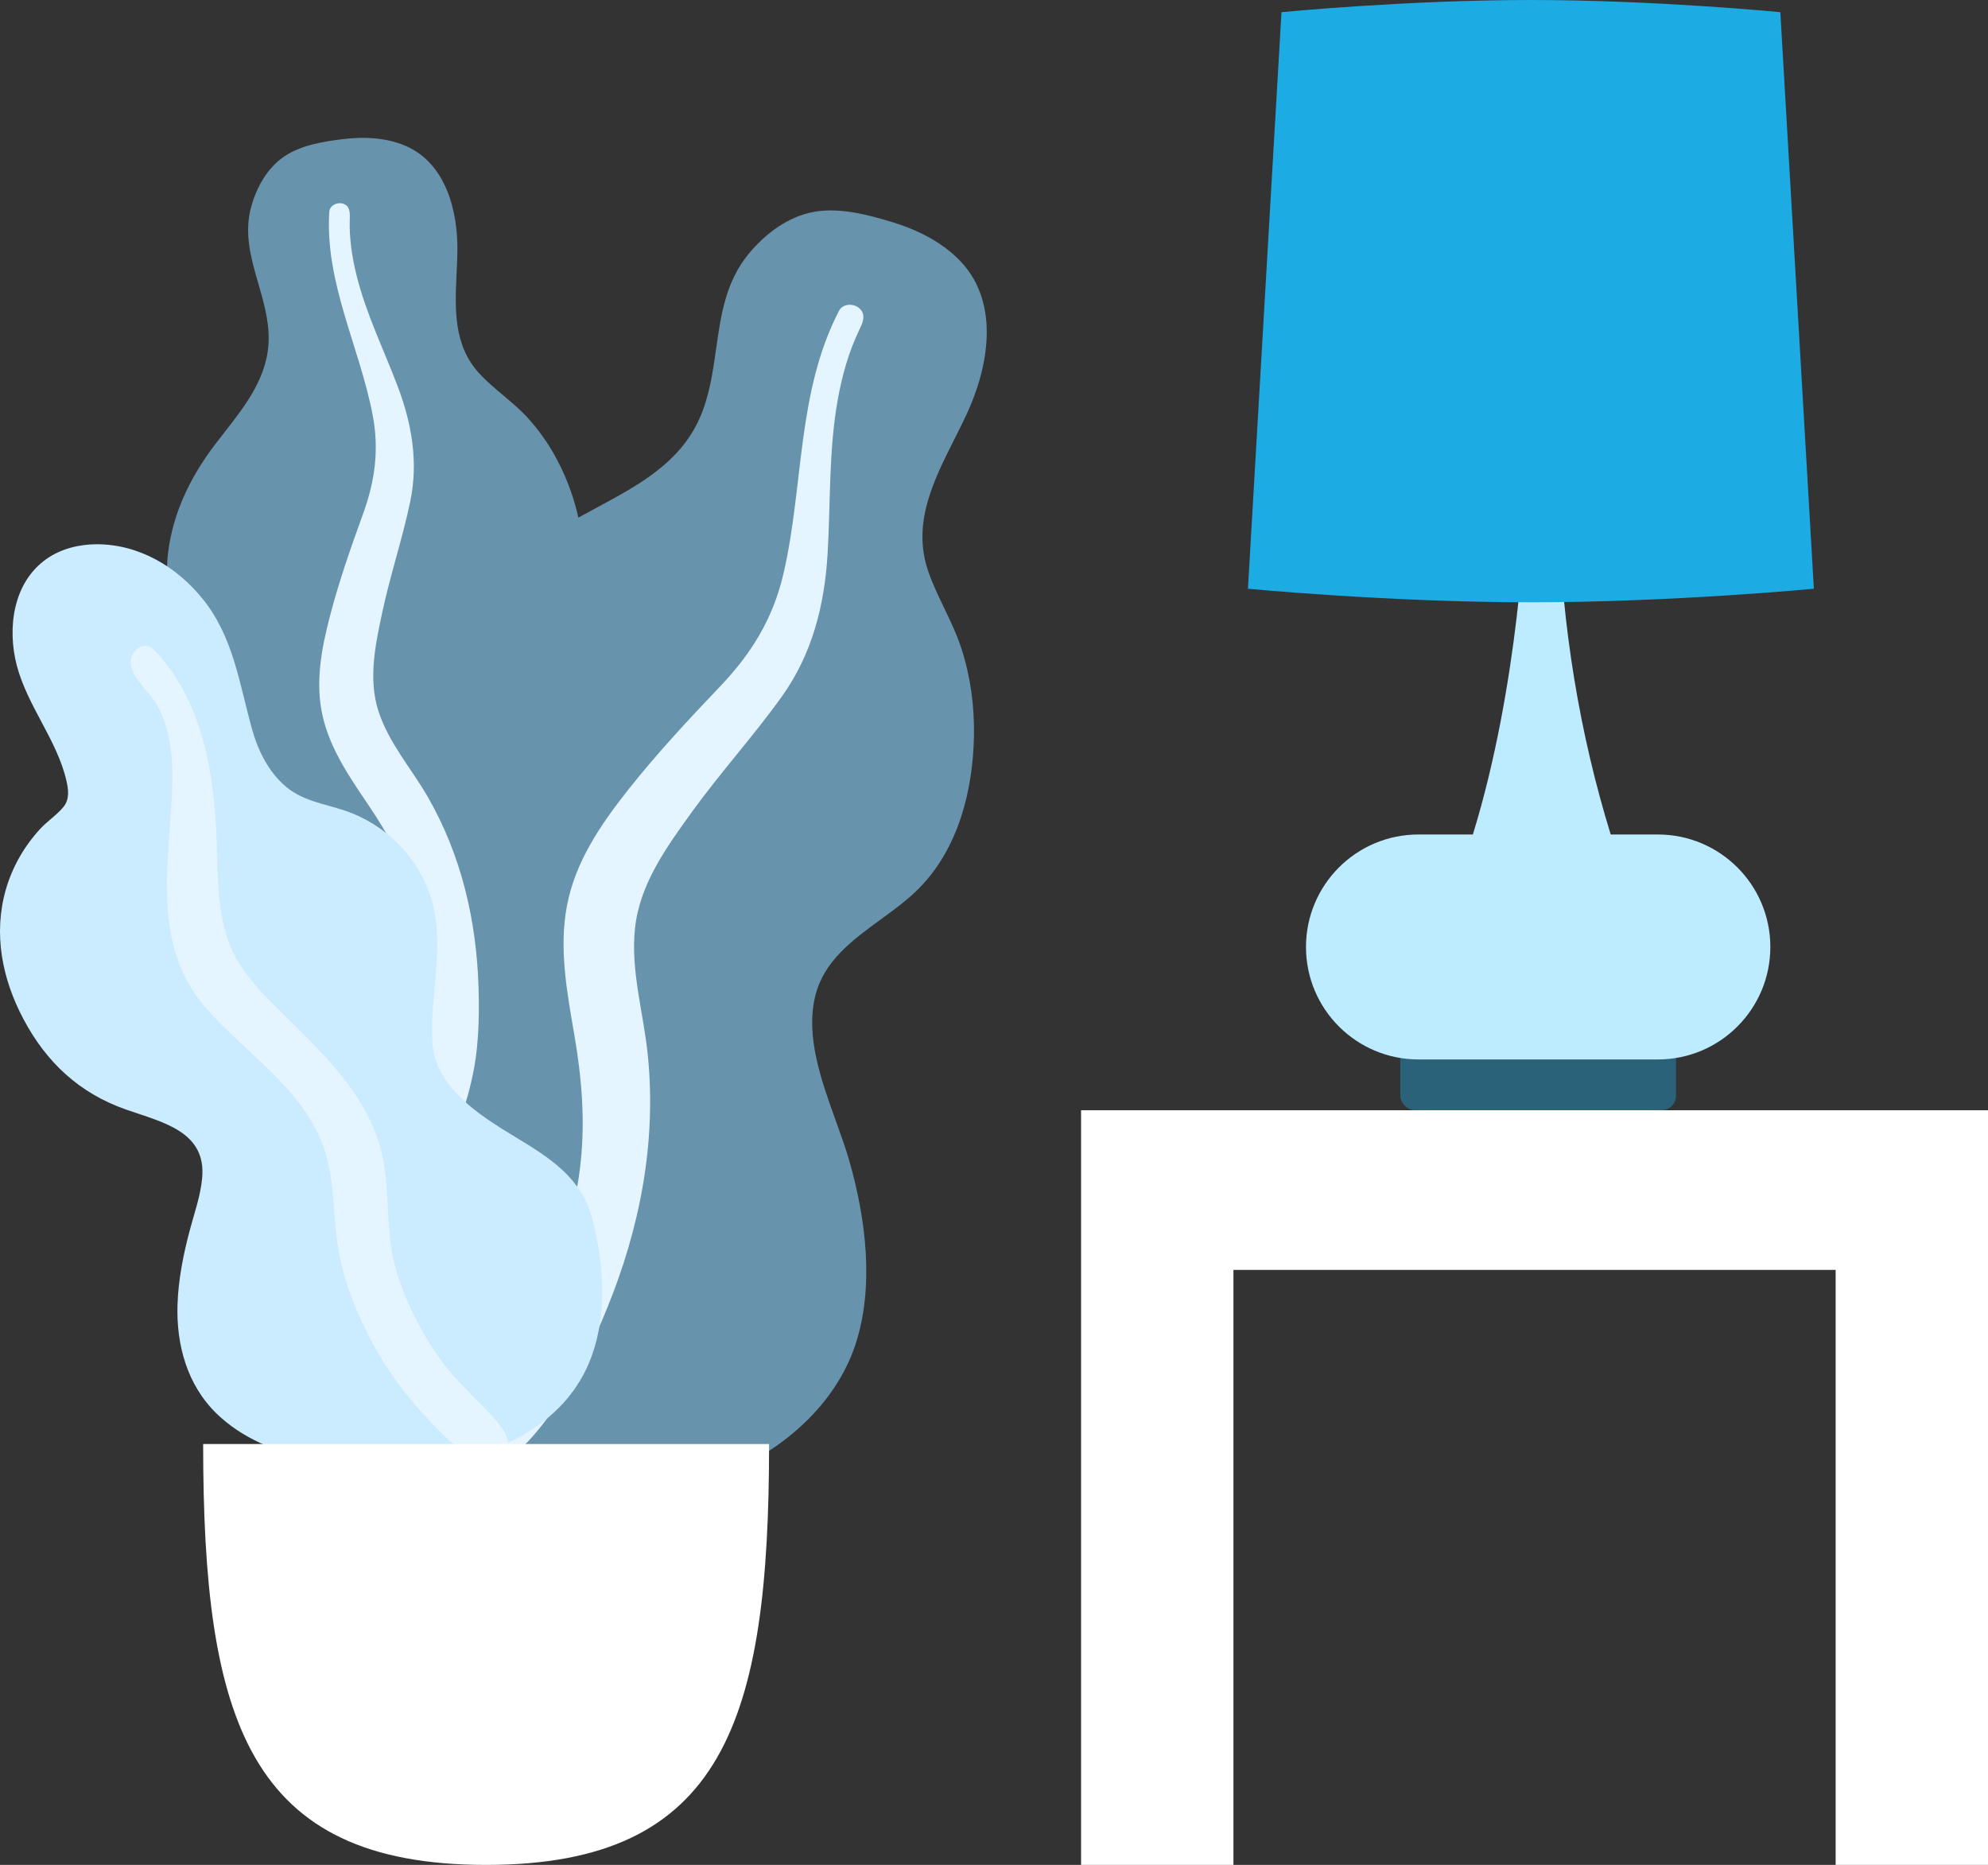 <svg width="274" height="257" viewBox="0 0 274 257" fill="none" xmlns="http://www.w3.org/2000/svg">
<rect x="0" y="0" width="274" height="257" fill="#333333" stroke="none"/>
<path opacity="0.6" fill-rule="evenodd" clip-rule="evenodd" d="M55.844 20.077C53.18 18.947 50.123 18.823 47.258 19.173C44.564 19.502 41.539 19.998 39.249 21.512C36.86 23.092 35.378 25.795 34.64 28.429C33.597 32.151 34.597 35.601 35.604 39.077C36.318 41.541 37.035 44.018 37.031 46.614C37.023 51.783 33.942 55.73 30.877 59.657C30.44 60.215 30.004 60.774 29.578 61.336C26.023 66.013 23.512 71.381 23.066 77.198C22.829 80.294 23.207 83.257 24.549 86.087C25.474 88.037 26.707 89.822 27.938 91.603C28.411 92.289 28.885 92.974 29.34 93.668C29.495 93.905 29.652 94.142 29.81 94.38C31.34 96.694 32.946 99.123 33.637 101.789C34.369 104.605 33.136 106.88 31.631 109.243C25.279 119.218 21.652 133.114 26.19 144.347C27.359 147.239 29.19 149.822 31.726 151.739C32.88 152.612 33.877 153.414 34.632 154.648C34.706 154.769 34.78 154.888 34.853 155.004C33.205 159.067 32.19 163.319 32.02 167.656C31.862 171.684 32.644 175.692 34.605 179.278C35.497 180.911 36.243 182.378 36.476 184.23C36.736 186.294 37.09 187.853 38.285 189.633C42.151 195.391 49.075 198.801 55.296 201.578C69.949 208.117 86.915 209.156 101.528 202.406C108.842 199.028 115.303 193.034 117.862 185.409C120.533 177.453 119.36 168.024 117.078 160.041C116.567 158.254 115.893 156.384 115.203 154.467C113.17 148.82 110.989 142.765 112.377 137.206C113.574 132.407 117.489 129.552 121.373 126.718C123.264 125.339 125.148 123.964 126.708 122.373C132.118 116.855 134.11 108.862 134.239 101.372C134.309 97.294 133.761 93.224 132.49 89.316C131.874 87.42 131.011 85.624 130.147 83.828C129.345 82.159 128.543 80.491 127.94 78.743C125.671 72.175 128.638 66.285 131.538 60.529C132.124 59.366 132.707 58.209 133.243 57.053C136.209 50.661 137.858 41.909 132.485 36.118C129.958 33.395 126.437 31.659 122.892 30.582C119.558 29.57 115.749 28.583 112.262 29.182C108.625 29.807 105.458 32.233 103.2 34.964C100.01 38.824 99.359 43.424 98.703 48.058C98.237 51.344 97.77 54.647 96.393 57.715C93.652 63.823 87.951 66.888 82.281 69.937C81.474 70.371 80.667 70.805 79.87 71.247C79.816 71.277 79.762 71.307 79.709 71.337C79.281 69.35 78.631 67.408 77.844 65.577C76.597 62.677 74.912 59.977 72.765 57.617C71.724 56.472 70.538 55.474 69.353 54.477C68.252 53.551 67.15 52.624 66.165 51.58C62.462 47.655 62.7 42.57 62.933 37.6C62.98 36.596 63.027 35.597 63.041 34.614C63.119 29.174 61.508 22.482 55.844 20.077Z" fill="#8DD3FF"/>
<path fill-rule="evenodd" clip-rule="evenodd" d="M115.651 42.811C116.154 41.844 117.584 41.769 118.387 42.44C119.443 43.324 118.914 44.456 118.432 45.46C116.95 48.547 116.052 51.789 115.452 55.159C114.204 62.166 114.485 69.263 114.063 76.341C113.642 83.414 111.935 90.147 107.774 95.965C103.85 101.452 99.283 106.462 95.327 111.943C91.841 116.773 88.153 121.863 87.516 127.954C86.901 133.817 88.707 139.626 89.288 145.434C90.492 157.457 88.204 169.171 83.688 180.257C81.591 185.405 79.189 190.472 75.821 194.933C73.882 197.503 71.267 200.977 67.963 201.869C66.44 202.281 64.385 201.739 64.041 199.964C63.718 198.298 65.363 196.682 66.242 195.455C70.047 190.146 72.938 184.273 75.275 178.198C77.54 172.314 79.41 166.265 80.053 159.963C80.649 154.116 80.153 148.401 79.158 142.606C78.144 136.701 77.015 130.732 78.149 124.781C79.3 118.736 82.795 113.628 86.55 108.876C90.522 103.85 94.873 99.19 99.293 94.549C103.6 90.027 106.536 85.238 107.966 79.126C110.79 67.049 109.791 54.078 115.651 42.811Z" fill="#E4F5FF"/>
<path fill-rule="evenodd" clip-rule="evenodd" d="M45.386 29.176C45.44 28.336 46.437 27.832 47.221 28.051C48.255 28.34 48.235 29.305 48.207 30.165C48.124 32.808 48.506 35.377 49.142 37.941C50.462 43.273 52.903 48.186 54.836 53.308C56.768 58.425 57.675 63.709 56.542 69.124C55.473 74.23 53.795 79.203 52.702 84.315C51.738 88.821 50.712 93.573 52.18 98.067C53.592 102.393 56.714 105.916 58.962 109.825C63.617 117.918 65.681 126.896 65.957 136.135C66.085 140.425 65.97 144.755 64.975 148.963C64.402 151.386 63.632 154.66 61.556 156.333C60.599 157.105 58.961 157.371 58.155 156.229C57.399 155.158 58.062 153.499 58.303 152.357C59.343 147.413 59.552 142.361 59.303 137.342C59.062 132.48 58.487 127.626 56.957 122.982C55.537 118.673 53.379 114.802 50.84 111.032C48.252 107.191 45.562 103.341 44.493 98.789C43.407 94.166 44.289 89.462 45.469 84.927C46.717 80.131 48.352 75.472 50.042 70.805C51.689 66.258 52.272 61.955 51.363 57.196C49.567 47.794 44.76 38.968 45.386 29.176Z" fill="#E4F5FF"/>
<path fill-rule="evenodd" clip-rule="evenodd" d="M13.306 75C19.2 75 24.382 78.124 27.953 82.558C32.133 87.748 32.977 94.086 34.675 100.272C35.519 103.35 36.972 106.406 39.517 108.498C41.833 110.4 44.772 110.78 47.544 111.71C53.082 113.567 57.555 118.041 59.321 123.499C61.476 130.158 59.193 136.873 59.586 143.622C59.947 149.819 66.058 153.685 70.974 156.656C75.822 159.586 80.189 162.328 81.649 168.035C83.197 174.088 83.716 180.844 81.572 186.823C78.001 196.779 67.552 201.163 57.456 201.842C48.293 202.459 36.772 201.491 29.891 194.84C25.773 190.86 24.282 185.293 24.467 179.755C24.582 176.311 25.264 172.899 26.146 169.571C26.771 167.213 27.616 164.864 27.856 162.427C28.496 155.942 22.503 154.697 17.401 152.916C10.918 150.654 6.38 146.38 3.224 140.425C0.285 134.881 -0.948 128.658 0.814 122.554C1.714 119.437 3.346 116.61 5.559 114.205C6.533 113.146 7.907 112.263 8.786 111.151C9.607 110.112 9.428 108.766 9.145 107.55C7.837 101.931 3.762 97.278 2.305 91.668C0.989 86.605 1.767 80.304 6.395 77.038C8.395 75.626 10.862 75.016 13.306 75Z" fill="#CBEBFF"/>
<path fill-rule="evenodd" clip-rule="evenodd" d="M21.338 89.641C27.585 96.296 29.283 105.325 29.782 114.076C30.061 118.983 29.77 124.159 31.212 128.919C32.445 132.993 35.337 136.107 38.318 139.051C44.319 144.975 51.011 150.999 52.766 159.574C53.796 164.606 53.101 169.804 54.524 174.78C55.818 179.304 58.096 183.748 60.867 187.568C63.097 190.645 66.004 193 68.443 195.867C69.187 196.743 70.253 198.031 69.946 199.267C69.587 200.714 67.743 201.172 66.435 200.945C63.386 200.415 60.819 197.503 58.825 195.386C55.91 192.291 53.432 188.962 51.419 185.227C49.183 181.08 47.383 176.679 46.614 172.026C45.816 167.199 46.213 162.168 44.391 157.535C41.324 149.74 33.886 145.14 28.508 139.064C21.808 131.494 22.807 122.072 23.493 112.759C23.87 107.641 24.245 101.862 21.659 97.189C20.672 95.406 18.471 93.743 18.047 91.716C17.658 89.858 19.78 87.981 21.338 89.641Z" fill="#E4F5FF"/>
<path fill-rule="evenodd" clip-rule="evenodd" d="M28 199C28 237.058 34.211 257 67 257C99.789 257 106 237.058 106 199H28Z" fill="white"/>
<rect opacity="0.4" x="193" y="144" width="38" height="9" rx="2" fill="#1CABE2"/>
<path fill-rule="evenodd" clip-rule="evenodd" d="M210.217 71H212H213H214.783C215.301 86.419 217.707 101.085 222 115H228.5C237.06 115 244 121.94 244 130.5C244 139.06 237.06 146 228.5 146H195.5C186.94 146 180 139.06 180 130.5C180 121.94 186.94 115 195.5 115H203C209.44 94.128 210.217 71 210.217 71Z" fill="#BDEBFF"/>
<path fill-rule="evenodd" clip-rule="evenodd" d="M176.622 1.679C176.622 1.679 193.811 0 211 0C228.189 0 245.378 1.679 245.378 1.679L250 81.133C250 81.133 230.5 83 211 83C191.5 83 172 81.133 172 81.133L176.622 1.679Z" fill="#1CABE2"/>
<path fill-rule="evenodd" clip-rule="evenodd" d="M149 257V175V153H170H253H274V175V257H253V175H170V257H149Z" fill="white"/>
</svg>
